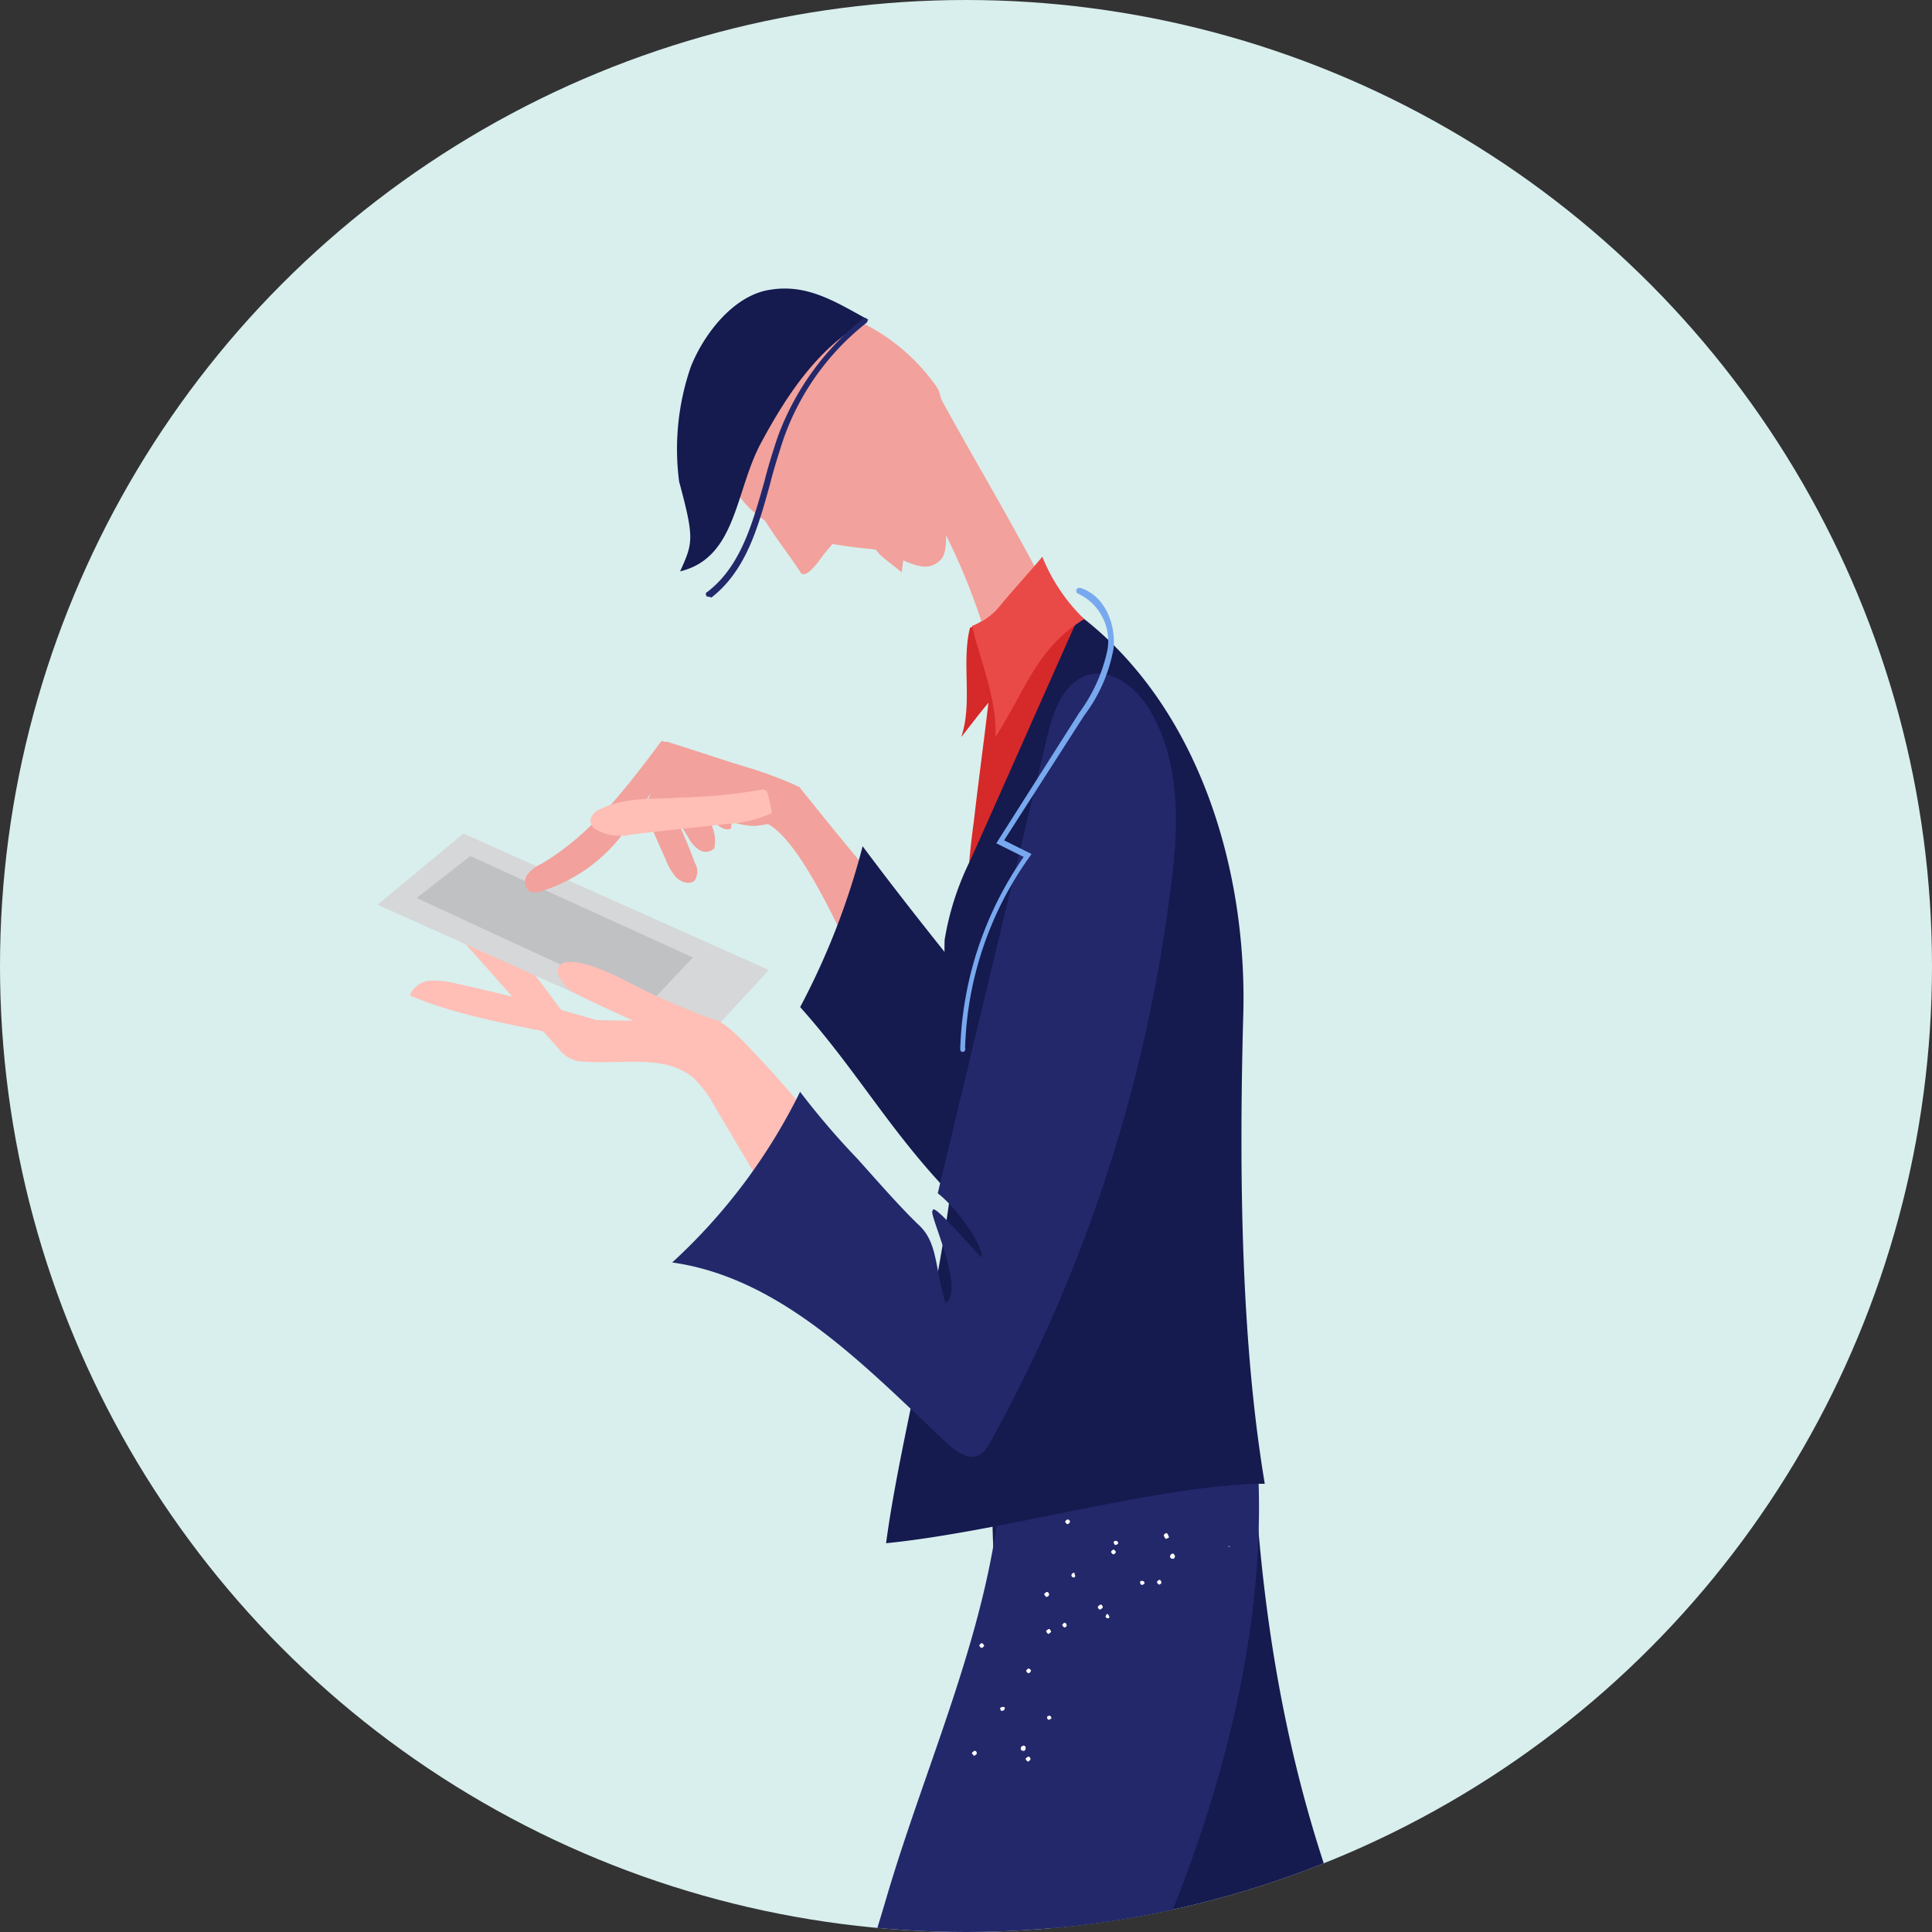 <svg xmlns="http://www.w3.org/2000/svg" xmlns:xlink="http://www.w3.org/1999/xlink" width="120" height="120" viewBox="0 0 120 120">
    <rect x="0" y="0" width="120" height="120" fill="#333333" stroke="none"/>
    <defs>
        <linearGradient id="aiqzbn6fja" x1="-8.031" y1="-76.918" x2="-6.746" y2="-76.918" gradientUnits="objectBoundingBox">
            <stop offset="0" stop-color="#ffbeb6"/>
            <stop offset="1" stop-color="#f2a19c"/>
        </linearGradient>
        <linearGradient id="6oxzqc459e" x1="-12.398" y1="-90.13" x2="-11.113" y2="-90.13" xlink:href="#aiqzbn6fja"/>
        <linearGradient id="vjsu6d2kec" x1="-65.099" y1="-112.58" x2="-63.466" y2="-112.58" gradientUnits="objectBoundingBox">
            <stop offset="0" stop-color="#23286b"/>
            <stop offset="1" stop-color="#151a4f"/>
        </linearGradient>
        <linearGradient id="ym4zflgt6f" x1="-5.999" y1="-109.109" x2="-4.731" y2="-109.109" gradientUnits="objectBoundingBox">
            <stop offset="0" stop-color="#eee"/>
            <stop offset=".554" stop-color="#d6d7d8"/>
        </linearGradient>
        <linearGradient id="2nnrzn65ib" x1="-4.989" y1="-197.302" x2="-3.703" y2="-197.302" gradientUnits="objectBoundingBox">
            <stop offset="0" stop-color="#e94a47"/>
            <stop offset="1" stop-color="#d62929"/>
        </linearGradient>
        <linearGradient id="vy9vwlytlg" x1="15.672" y1="-24.585" x2="16.942" y2="-24.585" xlink:href="#2nnrzn65ib"/>
        <linearGradient id="6cqzew3bkh" x1="-7.12" y1="-26.844" x2="-5.834" y2="-26.844" xlink:href="#vjsu6d2kec"/>
        <linearGradient id="kozafjdw4i" x1="-19.937" y1="-162.391" x2="-18.651" y2="-162.391" xlink:href="#aiqzbn6fja"/>
        <linearGradient id="lwop2o9bej" x1="-17.726" y1="-291.832" x2="-19.015" y2="-291.742" xlink:href="#aiqzbn6fja"/>
        <clipPath id="dn7cq0ispd">
            <circle data-name="타원 222" cx="60" cy="60" r="60" style="fill:#f7f8fb"/>
        </clipPath>
    </defs>
    <g>
        <circle data-name="타원 218" cx="60" cy="60" r="60" style="fill:#d8efed;opacity:.997"/>
        <g data-name="마스크 그룹 7" style="clip-path:url(#dn7cq0ispd)">
            <g data-name="그룹 1676">
                <path data-name="패스 19171" d="M2332.786 502.736c-.545 2.119.182 4.662-.545 6.781.97-1.211 2.607-3.511 3.941-4.238-.182-.726-.909-4.3-1.455-3.814a11.948 11.948 0 0 1-1.941 1.271z" transform="translate(-2272.538 -463.736)" style="fill:#d62929"/>
                <path data-name="패스 19172" d="M2310.532 513.521c-.848.242-1.636.484-2.485.726-.061-.121.06-.363.182-.363-.364.787-.728 1.635-1.152 2.422a.87.87 0 0 0-.122.424.459.459 0 0 0 .122.3c.424.909.788 1.816 1.212 2.725a3.571 3.571 0 0 0 .667 1.15c.3.3.849.485 1.152.182a1.011 1.011 0 0 0 0-1.089 25.805 25.805 0 0 0-1.273-2.967l.909 1.453a1.919 1.919 0 0 0 .667.726.723.723 0 0 0 .909-.121c.242-1.09-.486-2.18-1.152-3.088.485.182.727.727.97 1.151s.727.908 1.212.726a2.709 2.709 0 0 0-.606-2.3 7.088 7.088 0 0 1-1.212-2.057z" transform="translate(-2266.955 -466.408)" style="fill:#f2a19c"/>
                <path data-name="패스 19173" d="M2333.6 535.676a2.544 2.544 0 0 1-1.334-.3c-.363-.182-4.183-.727-5.334-1.7a11.662 11.662 0 0 1-2.91-2.785c-1.031-1.756-5.032-12.594-7.881-13.018.242-.605 2.182-1.574 2.425-2.18 2.3 2.846 4.547 5.691 7.092 8.356a54.994 54.994 0 0 0 8.548 7.81c.788.545 1.576 1.09 2.425 1.635a2.606 2.606 0 0 1 .909.909 1 1 0 0 1-.242 1.211 1.032 1.032 0 0 1-.849.121 22.3 22.3 0 0 1-2.849-.059z" transform="translate(-2268.983 -466.888)" style="fill:url(#aiqzbn6fja)"/>
                <path data-name="패스 19174" d="M2333.358 527.567c.364 2.24.667 4.481 1.03 6.66a46.13 46.13 0 0 1 9.882-3.27 187.657 187.657 0 0 0-3.213-25.308 5.3 5.3 0 0 0-.849-2.3c-1.212-1.635-4.122-1.332-5.214.424a7.279 7.279 0 0 0-.909 3.209c-.3 2.664-.667 5.268-.97 7.931a51.8 51.8 0 0 0-.485 6.115 56.839 56.839 0 0 0 .728 6.539z" transform="translate(-2272.624 -463.925)" style="fill:#d62929"/>
                <path data-name="패스 19175" d="M2338.439 545.034c1.273-1.15.061-5.388-.969-6.781s-8.73-10.414-14.187-17.74a45.469 45.469 0 0 1-3.88 9.99c4.971 5.571 6.911 10.6 15.095 16.65 1.335.97 2.729-1.028 3.941-2.119z" transform="translate(-2269.704 -467.952)" style="fill:#151a4f"/>
                <path data-name="패스 19176" d="M2385.3 675.214a27.436 27.436 0 0 0 5.032 1.756 47.834 47.834 0 0 0 6.365-.061c.061.061 1.758 9.021 1.4 12.9-1.7.182-3.153.363-4.85.545a5.19 5.19 0 0 1-1.94-.06c.299-2.729-4.915-13.384-6.007-15.08z" transform="translate(-2284.252 -502.107)" style="fill:#f2a19c"/>
                <path data-name="패스 19177" d="M2386.669 657.924c-6.122.788-8.608.3-14.67 1.272-4.607-9.99-15.7-23.431-24.432-40.142-11.4-21.8-13.276-36.812-12.852-55.883 4.425 2.179 11.458 3.814 16.126 2.3.485 16.407 3.88 31.423 12.852 45.167 2.364 3.633 5.032 7.2 6.608 11.261 1.395 3.754 1.88 7.81 3.7 11.382 1.819 3.512 4.789 6.176 7.093 9.324a28.59 28.59 0 0 1 5.575 15.319z" transform="translate(-2273.072 -477.37)" style="fill:#151a4f"/>
                <path data-name="패스 19178" d="M2332.977 499.97a39.877 39.877 0 0 0-4.426-9.99l-.545-.908c-.061-.122-.122-.182-.122-.3 0-.182.182-.3.3-.424 1.092-.969.909-2.785 1.576-4.117 2.425 4.481 5.456 9.445 7.4 13.5a19.916 19.916 0 0 0-4.183 2.239z" transform="translate(-2271.576 -459.941)" style="fill:#f2a19c"/>
                <path data-name="패스 19179" d="M2326.66 487.151c.06-1.15.424-3.633-.182-4.541a12.289 12.289 0 0 0-5.031-4.177c-2.85-1.332-4.85.605-6.851 3.087a5.748 5.748 0 0 0-1.03 1.635 6.205 6.205 0 0 0 1.212 6.9 6.987 6.987 0 0 0 1.03.848c.667 1.089 1.455 2.059 2.243 3.27.364.3 1.03-.666 1.394-1.151.182-.242.364-.424.545-.665.789.121 1.576.242 2.365.3 1.7.182 3.273 1.938 4.425.605.729-.903-.241-4.962-.12-6.111z" transform="translate(-2268.291 -458.566)" style="fill:url(#6oxzqc459e)"/>
                <path data-name="패스 19180" d="M2310.446 480.91a15.629 15.629 0 0 0-.728 7.145c.97 3.572.849 3.814.061 5.57 3.516-.848 3.4-4.964 5.031-7.992s3.637-6.055 6.668-7.629c-2-1.09-3.758-2.24-6.062-1.877-2.242.303-4.122 2.665-4.97 4.783z" transform="translate(-2267.535 -458.137)" style="fill:url(#vjsu6d2kec)"/>
                <g data-name="그룹 1674">
                    <path data-name="패스 19181" d="M2312.045 495.72c-.061 0-.122 0-.122-.06a.15.15 0 0 1 .061-.242c2.061-1.574 2.789-4.238 3.517-6.781.242-.969.545-1.938.849-2.846a16.785 16.785 0 0 1 5.274-7.326.172.172 0 1 1 .243.242 15.842 15.842 0 0 0-5.153 7.2c-.3.908-.606 1.877-.849 2.846-.727 2.6-1.455 5.328-3.637 7.023a.464.464 0 0 0-.183-.056z" transform="translate(-2268.044 -458.658)" style="fill:#23286b"/>
                </g>
                <path data-name="패스 19182" d="M2325.46 496a.839.839 0 0 1 0-.545 8.21 8.21 0 0 1 1.091-2.6 7.388 7.388 0 0 0 1.152.727 34.124 34.124 0 0 0-.667 3.814c-.424-.363-.849-.666-1.273-1.029a1.6 1.6 0 0 1-.303-.367z" transform="translate(-2271.031 -461.845)" style="fill:#f2a19c"/>
                <path data-name="패스 19183" d="M2292.054 525.158c-.364-.242-1.031.242-.97.665a2.068 2.068 0 0 0 .667 1.09c2.122 2.361 4.244 4.783 6.365 7.144a2.079 2.079 0 0 0 .667.605 1.987 1.987 0 0 0 1.03.242c2.3.182 4.971-.484 6.729 1.029a6.929 6.929 0 0 1 1.273 1.7c1.819 3.087 3.7 6.236 5.517 9.324a21.3 21.3 0 0 0 1.455-4.723 4.915 4.915 0 0 0 0-2.3 4.508 4.508 0 0 0-.909-1.452 50.4 50.4 0 0 0-4.122-4.662 4.393 4.393 0 0 0-1.334-1.029 6.23 6.23 0 0 0-2.122-.363c-2.122-.061-4.3-.061-6.426-.122a2.843 2.843 0 0 1-1.03-.121c-.425-.182-1.031-1.211-1.758-2.12a21.587 21.587 0 0 0-5.032-4.907z" transform="translate(-2263.45 -468.963)" style="fill:#ffbeb6"/>
                <path data-name="패스 19184" d="m2305.541 532.823-19.824-8.9 5.335-4.42 18.975 8.476z" transform="translate(-2262.266 -467.729)" style="fill:url(#ym4zflgt6f)"/>
                <path data-name="패스 19185" d="m2303.2 530.554-14.368-6.66 3.334-2.6 13.822 6.3z" transform="translate(-2262.953 -468.123)" style="fill:gray;opacity:.25;isolation:isolate"/>
                <path data-name="패스 19186" d="M2364.051 696.686c-1.758-.787 4.3-6.236 9.215-7.568 2.728-.727 3.758-1.635 6.547-1.7 3.153-.061 10.125-.182 13.337-.242.061 3.27.606 9.506.182 9.445-3.274.307-28.856.004-29.281.065z" transform="translate(-2279.492 -504.748)" style="fill:url(#2nnrzn65ib)"/>
                <path data-name="패스 19187" d="M2297.477 674.748c.122.545.182 2.846.606 3.209 1.88 1.453.122 2.3 2 3.693l.181.182c.061.061.364.3.3.424-2.122 3.814-4.425 6.962-5.577 10.171-1.577-.665-3.092-1.332-4.668-1.937a20.152 20.152 0 0 1-4.061-2.179c1.642-2.302 11.342-11.565 11.219-13.563z" transform="translate(-2262.387 -502.004)" style="fill:#f2a19c"/>
                <path data-name="패스 19188" d="M2262.734 683.367c-1.152-1.513 6.85-3.33 11.761-2.059 2.728.666 4.062.424 6.547 1.756 2.789 1.513 8.912 4.844 11.7 6.3-1.516 2.906-4.123 8.6-4.547 8.295-2.969-1.274-25.095-14.17-25.461-14.292z" transform="translate(-2257.167 -503.357)" style="fill:url(#vy9vwlytlg)"/>
                <path data-name="패스 19189" d="M2313.29 638.451c-1.394 2.059-1.636 4.844-2.122 7.387-1.152 6.478-5.4 11.685-12.306 16.77-4.911-3.874-7.4-5.57-12.367-9.445 14.307-15.2 24.795-36.448 30.979-57.4 2.91-9.93 7.82-19.678 7.214-30.213 5.456.605 10.367 1.756 15.52-.363 2.425 17.134-5.759 36.751-16.126 52.311a18.48 18.48 0 0 0-2.364 4.3 34.906 34.906 0 0 0-.909 5.025 16.031 16.031 0 0 1-4.183 8.173 25.607 25.607 0 0 0-3.336 3.455z" transform="translate(-2262.438 -477.816)" style="fill:#23286b"/>
                <path data-name="패스 19190" d="M2331.525 517.235c2.243-5.025 4.486-10.111 6.729-15.136 7.336 5.57 10.427 15.62 10.184 24.763-.3 10.837-.06 20.828 1.334 29.183-6.244 0-16.247 2.967-23.521 3.693 1.212-9.143 5.759-23.552 4.122-32.694a18.306 18.306 0 0 1-.485-4.783 17.413 17.413 0 0 1 1.637-5.026z" transform="translate(-2271.215 -463.886)" style="fill:url(#6cqzew3bkh)"/>
                <path data-name="패스 19191" d="M2325.7 539.03c2.243-9.385 4.547-18.951 6.79-28.336.363-1.574 1.03-3.451 2.606-3.875 1.516-.363 2.97.848 3.759 2.18 2 3.33 1.819 7.507 1.272 11.382a95.235 95.235 0 0 1-11.154 34.087 2.007 2.007 0 0 1-.727.848c-.667.3-1.395-.242-1.94-.726-5.031-4.723-10.245-10.293-17.1-11.262a35.772 35.772 0 0 0 7.942-10.6 48.978 48.978 0 0 0 3.577 4.177c1.091 1.211 2.667 3.027 3.819 4.117s.97 2.6 1.637 4.844c1.273-.848-1.152-5.752-.789-5.752-.061-.605 2.3 2.18 3.031 2.906.189-.479-1.323-2.9-2.723-3.99z" transform="translate(-2267.454 -464.914)" style="fill:#23286b"/>
                <path data-name="패스 19192" d="M2310.288 537.32c.545-.545 3.456-.242 2.97-.787-.485-.665-2.486-2.906-3.273-3.148a41.619 41.619 0 0 1-5.334-2.3c-1.334-.726-3.759-1.816-4.426-1.15-.424.424.182 1.211.667 1.574s3.82 1.816 4.365 2.119a18.008 18.008 0 0 1 5.031 3.692z" transform="translate(-2265.438 -469.986)" style="fill:#ffbeb6"/>
                <g data-name="그룹 1675">
                    <path data-name="패스 19193" d="M2332.345 528.742a.16.16 0 0 1-.182-.182 22.065 22.065 0 0 1 3.94-11.928l-1.7-.847 5.153-8.113a10.07 10.07 0 0 0 1.758-3.936 3.247 3.247 0 0 0-1.819-3.451c-.121-.06-.121-.121-.121-.242.06-.122.121-.122.242-.122 1.576.485 2.243 2.361 2.061 3.814a9.77 9.77 0 0 1-1.819 4.117l-4.971 7.749 1.7.848-.122.182a21.449 21.449 0 0 0-4 11.867.178.178 0 0 1-.12.244z" transform="translate(-2272.521 -463.406)" style="fill:#78a9ef"/>
                </g>
                <path data-name="패스 19194" d="M2297.834 521.507a1.317 1.317 0 0 0 .667-.061 10.058 10.058 0 0 0 5.638-4.42c.3-.605 2-2.664 2.3-3.27.364-.545.182-1.514-.485-1.635-2.122 2.846-4.365 5.812-7.457 7.629a2.2 2.2 0 0 0-.909.727.759.759 0 0 0 .246 1.03z" transform="translate(-2264.866 -466.099)" style="fill:url(#kozafjdw4i)"/>
                <path data-name="패스 19195" d="M2316.78 515.467c0 1.089-.909 1.756-2.728 1.937-.424.061-1.819-.182-2.061-.605-.909-1.332-3.031-1.332-4.183-2.543-.485-.545-.3-1.029.121-1.7.061-.182.425-.424.606-.363 1.577.484 3.153 1.029 4.729 1.513a25.817 25.817 0 0 1 3.031 1.09c.121.061.3.121.364.242.121.062.121.247.121.429z" transform="translate(-2267.079 -466.114)" style="fill:url(#lwop2o9bej)"/>
                <path data-name="패스 19196" d="M2303.283 517.218a.918.918 0 0 0-.606.726.7.7 0 0 0 .364.545 3.013 3.013 0 0 0 2.183.3c2-.242 4-.424 6-.665a7.244 7.244 0 0 0 2.728-.666 7.845 7.845 0 0 0-.242-1.15.331.331 0 0 0-.425-.3 33.7 33.7 0 0 1-4.971.485c-1.636.119-3.454-.062-5.031.725z" transform="translate(-2266.011 -466.957)" style="fill:#ffbeb6"/>
                <path data-name="패스 19197" d="M2333.1 501.735c.485 2.059 1.576 4.6 1.455 6.9 1.879-2.906 2.546-5.509 5.517-7.325a11.215 11.215 0 0 1-2.606-3.875c-.849 1.029-1.759 2-2.607 3.027a3.984 3.984 0 0 1-1.759 1.273z" transform="translate(-2272.727 -462.857)" style="fill:#e94a47"/>
                <path data-name="패스 19198" d="M2288.284 532.14c3.7 1.574 7.881 2 11.822 3.027a3.284 3.284 0 0 0 1.515.182c.486-.122.909-.605.728-.969-.909-.242-1.819-.485-2.728-.787-2.789-.788-5.578-1.575-8.427-2.18a5.255 5.255 0 0 0-1.7-.182 1.5 1.5 0 0 0-1.21.909z" transform="translate(-2262.833 -470.315)" style="fill:#ffbeb6"/>
                <path data-name="texture 5 2YAIWP9lgs5cW9APSuA8T" d="M2345.525 576.316c-.061 0-.122.061-.122.182 0 .061.061.121.182.121.061 0 .121-.06.121-.182-.06-.121-.121-.182-.182-.121zm-11.761 5.57c-.061-.06-.121 0-.182.061s0 .121.061.182.121 0 .182-.061 0-.121-.061-.182zm2.91 1.574c-.061-.06-.121 0-.182.061s0 .122.061.182c.06.061.121 0 .181-.06a.116.116 0 0 0-.061-.182zm2.667-5.933a.136.136 0 0 0 .122.242.113.113 0 0 0 0-.182c.06-.12-.063-.12-.122-.06zm2.122 2.543a.225.225 0 0 0-.06.182.221.221 0 0 0 .181.061.113.113 0 0 0 0-.182c0-.061-.122-.121-.122-.061zm-8.184 8.476c-.06 0-.121.061-.182.122 0 .06.061.121.122.182.06 0 .121-.061.182-.122-.001-.121-.062-.182-.122-.182zm3.334.363c-.06 0-.121.061-.182.122 0 .061.061.121.122.182.06 0 .121-.061.181-.121 0-.122-.061-.182-.121-.182zm5.335-13.38c-.061 0-.061.121 0 .182 0 .061.121.061.181 0 .061 0 .061-.122 0-.182-.061 0-.121-.061-.181 0zm1.636 2.482c-.06 0-.06.122 0 .182 0 .06.122.06.182 0 .061 0 .061-.122 0-.182-.061 0-.122-.06-.182 0zm-8.547 7.811a.224.224 0 0 0-.182.06.222.222 0 0 0 .061.182.223.223 0 0 0 .182-.06c.061-.122.061-.182-.06-.182zm2.91.545a.221.221 0 0 0-.182.061.224.224 0 0 0 .06.182.223.223 0 0 0 .182-.061c.061-.061 0-.121-.061-.182zm.97-5.751c-.061-.061-.121 0-.182.06s0 .122.061.182.121 0 .182-.06a.221.221 0 0 0-.061-.182zm.182-6.418c-.061-.06-.121 0-.182.061s0 .121.061.182.121 0 .181-.061a.116.116 0 0 0-.061-.182zm2.85 1.877c-.061-.061-.122 0-.183.061s0 .121.061.182.122 0 .182-.061 0-.121-.061-.182zm2.849 1.877c-.06-.061-.121 0-.182.06s0 .122.061.182.121 0 .181-.061a.221.221 0 0 0-.058-.182zm-8.547 10.293c-.061 0-.122.06-.122.182 0 .06.061.121.181.121.061 0 .122-.06.122-.182s-.122-.182-.181-.121zm12.912-12.351a.223.223 0 0 0-.182-.061m-11.094 5.147c-.061 0-.121.06-.182.121 0 .061.061.122.121.182.061 0 .122-.06.182-.121 0-.061-.061-.182-.122-.182zm-.121-2.3c-.061 0-.122.061-.182.122 0 .06.061.121.121.182.061 0 .121 0 .182-.122 0-.121-.061-.182-.121-.182zm3.334.787c-.061 0-.121.061-.182.122 0 .06 0 .121.122.182.061 0 .121-.061.181-.122 0-.121-.061-.182-.121-.182zm4.122-4.42c-.061-.061-.122 0-.182.061-.061.061 0 .121.06.242.061.06.122 0 .243-.061-.061-.121-.061-.182-.122-.242zm.364 1.332c-.061 0-.122 0-.122.06s0 .122.061.122.122 0 .122-.061 0-.121-.061-.121z" transform="translate(-2272.727 -479.799)" style="fill:#fff"/>
            </g>
        </g>
    </g>
</svg>
